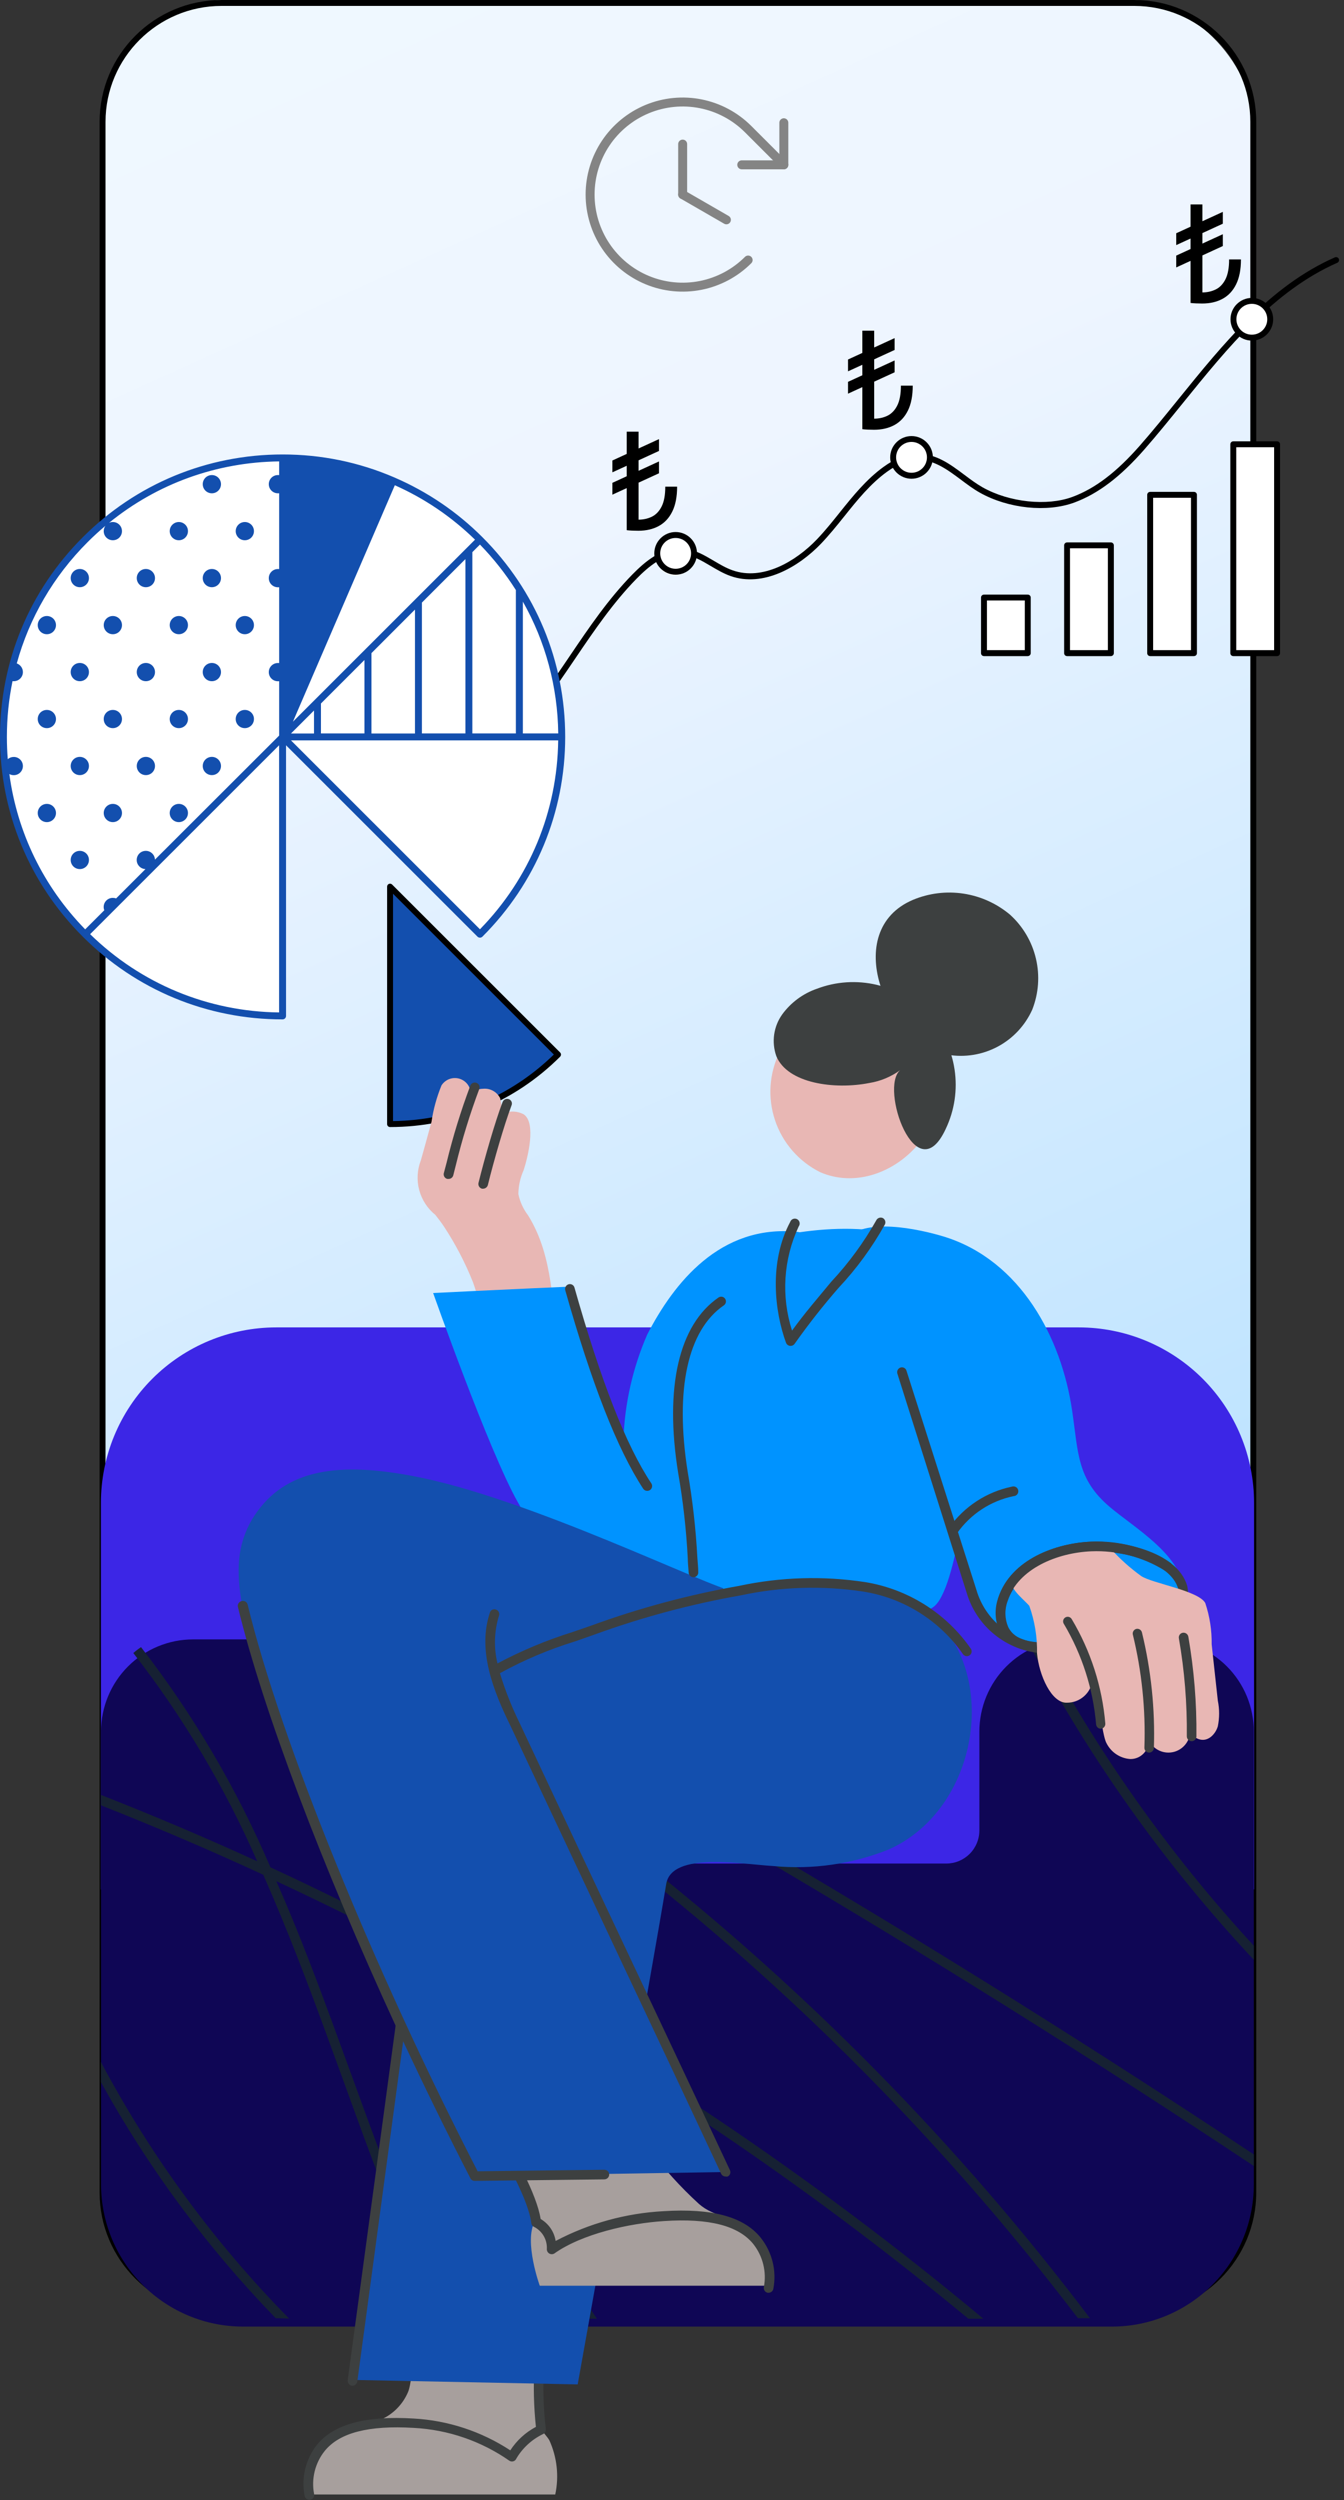 <svg width="150" height="279" viewBox="0 0 150 279" fill="none" xmlns="http://www.w3.org/2000/svg">
<rect x="0" y="0" width="150" height="279" fill="#333333" stroke="none"/>
<rect x="11.271" width="128.672" height="258.284" rx="14" fill="url(#paint0_linear_2108_6538)"/>
<path d="M76.19 16.081V21.716" stroke="#848484" stroke-linecap="round" stroke-linejoin="round"/>
<path d="M81.071 24.534L76.19 21.716" stroke="#848484" stroke-linecap="round" stroke-linejoin="round"/>
<path d="M82.785 18.395H87.481V13.699" stroke="#848484" stroke-linecap="round" stroke-linejoin="round"/>
<path d="M83.496 29.021C82.051 30.466 80.21 31.45 78.206 31.849C76.202 32.248 74.125 32.043 72.237 31.261C70.349 30.479 68.736 29.155 67.6 27.456C66.465 25.757 65.859 23.759 65.859 21.716C65.859 19.673 66.465 17.675 67.6 15.976C68.736 14.277 70.349 12.953 72.237 12.171C74.125 11.389 76.202 11.185 78.206 11.583C80.21 11.982 82.051 12.966 83.496 14.411L87.481 18.395" stroke="#848484" stroke-linecap="round" stroke-linejoin="round"/>
<path d="M71.267 48.173V59.083L69.946 59.168V48.173H71.267ZM74.25 54.31H75.571C75.571 55.432 75.392 56.357 75.033 57.085C74.678 57.809 74.175 58.349 73.525 58.704C72.879 59.056 72.119 59.232 71.246 59.232C71.022 59.232 70.786 59.226 70.537 59.216C70.292 59.205 70.095 59.189 69.946 59.168L71.246 57.996C71.8 57.996 72.304 57.884 72.758 57.66C73.213 57.437 73.575 57.057 73.845 56.52C74.115 55.984 74.25 55.247 74.25 54.31ZM73.547 49.004V50.325L68.348 52.712V51.391L73.547 49.004ZM73.547 51.497V52.818L68.348 55.205V53.884L73.547 51.497Z" fill="black"/>
<path d="M97.565 36.903V47.812L96.244 47.897V36.903H97.565ZM100.548 43.039H101.869C101.869 44.161 101.689 45.087 101.331 45.815C100.976 46.539 100.473 47.079 99.823 47.434C99.177 47.785 98.417 47.961 97.543 47.961C97.32 47.961 97.084 47.956 96.835 47.945C96.59 47.934 96.393 47.919 96.244 47.897L97.543 46.725C98.097 46.725 98.602 46.614 99.056 46.39C99.511 46.166 99.873 45.786 100.143 45.25C100.413 44.714 100.548 43.977 100.548 43.039ZM99.845 37.734V39.055L94.646 41.441V40.12L99.845 37.734ZM99.845 40.227V41.548L94.646 43.934V42.613L99.845 40.227Z" fill="black"/>
<path d="M134.195 22.814V33.724L132.874 33.809V22.814H134.195ZM137.178 28.951H138.499C138.499 30.073 138.319 30.998 137.961 31.726C137.606 32.451 137.103 32.99 136.453 33.345C135.807 33.697 135.047 33.873 134.173 33.873C133.95 33.873 133.714 33.867 133.465 33.857C133.22 33.846 133.023 33.83 132.874 33.809L134.173 32.637C134.727 32.637 135.232 32.525 135.686 32.301C136.141 32.078 136.503 31.698 136.773 31.162C137.043 30.625 137.178 29.888 137.178 28.951ZM136.475 23.645V24.966L131.276 27.353V26.032L136.475 23.645ZM136.475 26.138V27.459L131.276 29.846V28.525L136.475 26.138Z" fill="black"/>
<path d="M43.533 125.45C50.853 125.45 57.485 122.482 62.283 117.686L43.533 98.944V125.45Z" fill="#134FAE"/>
<path d="M43.533 125.779C43.349 125.779 43.204 125.634 43.204 125.449V98.95C43.204 98.816 43.282 98.698 43.405 98.642C43.528 98.592 43.668 98.62 43.763 98.715L62.512 117.456C62.641 117.585 62.641 117.792 62.512 117.926C57.446 122.99 50.702 125.779 43.533 125.779ZM43.864 99.743V125.114C50.624 125.03 56.976 122.403 61.813 117.686L43.864 99.743Z" fill="black"/>
<path d="M126.6 258.284H24.722C17.224 258.284 11.117 252.186 11.117 244.685V13.599C11.117 6.098 17.218 0 24.722 0H126.6C134.099 0 140.205 6.098 140.205 13.599V244.685C140.205 252.18 134.099 258.284 126.6 258.284ZM24.722 0.66C17.587 0.66 11.777 6.461 11.777 13.599V244.685C11.777 251.817 17.581 257.624 24.722 257.624H126.6C133.736 257.624 139.546 251.823 139.546 244.685V13.599C139.546 6.467 133.741 0.66 126.6 0.66H24.722Z" fill="black"/>
<path d="M60.554 78.445C60.487 78.445 60.415 78.423 60.359 78.378C60.213 78.266 60.185 78.06 60.292 77.914C61.466 76.349 62.584 74.7 63.664 73.102C65.744 70.028 67.897 66.853 70.564 64.125C71.984 62.678 73.897 61.029 76.201 61.202C77.487 61.297 78.594 61.951 79.662 62.583C80.333 62.979 81.032 63.393 81.753 63.645C85.12 64.841 88.816 62.65 91.159 60.207C92.07 59.257 92.92 58.195 93.737 57.172C95.185 55.367 96.689 53.494 98.607 52.108C99.871 51.191 101.045 50.716 102.186 50.654C104.372 50.537 106.033 51.795 107.655 53.008C108.337 53.522 108.986 54.003 109.668 54.388C112.637 56.065 116.859 56.512 119.705 55.45C122.238 54.506 124.62 52.689 127.204 49.743C128.647 48.1 130.033 46.384 131.504 44.568C136.537 38.346 141.737 31.913 148.984 28.721C149.146 28.649 149.348 28.721 149.42 28.889C149.493 29.057 149.42 29.252 149.253 29.325C142.151 32.455 137.001 38.822 132.019 44.981C130.542 46.803 129.15 48.525 127.702 50.179C125.04 53.215 122.574 55.087 119.935 56.071C116.87 57.217 112.514 56.764 109.338 54.97C108.622 54.567 107.929 54.047 107.258 53.544C105.731 52.404 104.137 51.214 102.219 51.325C101.207 51.381 100.151 51.817 98.987 52.656C97.142 53.991 95.666 55.825 94.246 57.602C93.418 58.636 92.557 59.704 91.629 60.676C89.146 63.27 85.187 65.578 81.524 64.282C80.741 64.002 80.02 63.577 79.321 63.164C78.269 62.543 77.274 61.956 76.145 61.873C74.12 61.722 72.348 63.253 71.028 64.6C68.406 67.283 66.269 70.436 64.206 73.482C63.121 75.086 61.997 76.741 60.812 78.317C60.75 78.401 60.65 78.445 60.554 78.445Z" fill="black"/>
<path d="M103.662 50.891C103.662 52.025 102.744 52.942 101.609 52.942C100.474 52.942 99.557 52.025 99.557 50.891C99.557 49.756 100.474 48.839 101.609 48.839C102.744 48.839 103.662 49.756 103.662 50.891Z" fill="white"/>
<path d="M77.363 62.161C77.363 63.296 76.446 64.213 75.311 64.213C74.175 64.213 73.258 63.296 73.258 62.161C73.258 61.026 74.175 60.11 75.311 60.11C76.446 60.11 77.363 61.026 77.363 62.161Z" fill="white"/>
<path d="M75.406 64.137C74.093 64.137 73.024 63.069 73.024 61.756C73.024 60.442 74.093 59.374 75.406 59.374C76.721 59.374 77.789 60.442 77.789 61.756C77.789 63.069 76.721 64.137 75.406 64.137ZM75.406 60.034C74.456 60.034 73.684 60.805 73.684 61.756C73.684 62.706 74.456 63.477 75.406 63.477C76.357 63.477 77.129 62.706 77.129 61.756C77.129 60.805 76.357 60.034 75.406 60.034Z" fill="black"/>
<path d="M101.733 53.427C100.419 53.427 99.351 52.359 99.351 51.046C99.351 49.732 100.419 48.665 101.733 48.665C103.047 48.665 104.115 49.732 104.115 51.046C104.115 52.359 103.047 53.427 101.733 53.427ZM101.733 49.319C100.783 49.319 100.011 50.09 100.011 51.04C100.011 51.99 100.783 52.762 101.733 52.762C102.684 52.762 103.455 51.99 103.455 51.04C103.455 50.096 102.684 49.319 101.733 49.319Z" fill="black"/>
<path d="M141.765 35.63C141.765 36.765 140.848 37.681 139.713 37.681C138.578 37.681 137.661 36.765 137.661 35.63C137.661 34.495 138.578 33.579 139.713 33.579C140.848 33.579 141.765 34.495 141.765 35.63Z" fill="white"/>
<path d="M139.714 38.011C138.4 38.011 137.332 36.944 137.332 35.63C137.332 34.317 138.4 33.249 139.714 33.249C141.028 33.249 142.096 34.317 142.096 35.63C142.096 36.944 141.028 38.011 139.714 38.011ZM139.714 33.909C138.763 33.909 137.991 34.68 137.991 35.63C137.991 36.58 138.763 37.352 139.714 37.352C140.664 37.352 141.436 36.58 141.436 35.63C141.436 34.68 140.664 33.909 139.714 33.909Z" fill="black"/>
<path d="M114.701 66.688H109.814V72.892H114.701V66.688Z" fill="white"/>
<path d="M114.706 73.222H109.819C109.634 73.222 109.489 73.077 109.489 72.892V66.688C109.489 66.504 109.634 66.358 109.819 66.358H114.706C114.891 66.358 115.036 66.504 115.036 66.688V72.892C115.036 73.071 114.885 73.222 114.706 73.222ZM110.149 72.557H114.376V67.012H110.149V72.557Z" fill="black"/>
<path d="M123.978 60.858H119.09V72.887H123.978V60.858Z" fill="white"/>
<path d="M123.983 73.222H119.096C118.911 73.222 118.766 73.077 118.766 72.892V60.864C118.766 60.679 118.911 60.534 119.096 60.534H123.983C124.167 60.534 124.313 60.679 124.313 60.864V72.892C124.313 73.071 124.162 73.222 123.983 73.222ZM119.42 72.557H123.647V61.188H119.42V72.557Z" fill="black"/>
<path d="M133.255 55.224H128.368V72.892H133.255V55.224Z" fill="white"/>
<path d="M133.254 73.222H128.367C128.183 73.222 128.037 73.077 128.037 72.892V55.224C128.037 55.039 128.183 54.894 128.367 54.894H133.254C133.439 54.894 133.584 55.039 133.584 55.224V72.892C133.59 73.071 133.439 73.222 133.254 73.222ZM128.697 72.557H132.924V55.554H128.697V72.557Z" fill="black"/>
<path d="M142.531 49.584H137.644V72.892H142.531V49.584Z" fill="white"/>
<path d="M142.531 73.222H137.644C137.459 73.222 137.314 73.077 137.314 72.892V49.584C137.314 49.4 137.459 49.254 137.644 49.254H142.531C142.716 49.254 142.861 49.4 142.861 49.584V72.892C142.861 73.071 142.716 73.222 142.531 73.222ZM137.974 72.557H142.201V49.914H137.974V72.557Z" fill="black"/>
<path d="M53.567 60.227C50.801 57.463 47.509 55.217 43.863 53.647L31.537 82.241L53.567 104.261C59.204 98.626 62.693 90.844 62.693 82.241C62.693 73.644 59.204 65.862 53.567 60.227Z" fill="white"/>
<path d="M9.514 60.227C3.876 65.862 0.388 73.644 0.388 82.248C0.388 90.844 3.876 98.633 9.514 104.268C15.151 109.903 22.936 113.39 31.543 113.39V82.254V51.105C22.936 51.105 15.151 54.593 9.514 60.227Z" fill="white"/>
<path d="M8.909 73.986C8.343 73.986 7.89 74.439 7.89 75.004C7.89 75.569 8.343 76.022 8.909 76.022C9.474 76.022 9.927 75.569 9.927 75.004C9.927 74.439 9.474 73.986 8.909 73.986Z" fill="#134FAE"/>
<path d="M16.281 73.986C15.716 73.986 15.263 74.439 15.263 75.004C15.263 75.569 15.716 76.022 16.281 76.022C16.846 76.022 17.299 75.569 17.299 75.004C17.299 74.439 16.84 73.986 16.281 73.986Z" fill="#134FAE"/>
<path d="M23.646 73.986C23.081 73.986 22.627 74.439 22.627 75.004C22.627 75.569 23.081 76.022 23.646 76.022C24.211 76.022 24.664 75.569 24.664 75.004C24.664 74.439 24.204 73.986 23.646 73.986Z" fill="#134FAE"/>
<path d="M5.23 79.227C4.665 79.227 4.211 79.68 4.211 80.245C4.211 80.809 4.665 81.262 5.23 81.262C5.795 81.262 6.248 80.809 6.248 80.245C6.248 79.686 5.788 79.227 5.23 79.227Z" fill="#134FAE"/>
<path d="M12.595 79.227C12.03 79.227 11.577 79.68 11.577 80.245C11.577 80.809 12.03 81.262 12.595 81.262C13.161 81.262 13.614 80.809 13.614 80.245C13.614 79.686 13.161 79.227 12.595 79.227Z" fill="#134FAE"/>
<path d="M19.96 79.227C19.395 79.227 18.941 79.68 18.941 80.245C18.941 80.809 19.395 81.262 19.96 81.262C20.525 81.262 20.978 80.809 20.978 80.245C20.978 79.686 20.525 79.227 19.96 79.227Z" fill="#134FAE"/>
<path d="M27.325 79.227C26.759 79.227 26.306 79.68 26.306 80.245C26.306 80.809 26.759 81.262 27.325 81.262C27.89 81.262 28.343 80.809 28.343 80.245C28.349 79.686 27.89 79.227 27.325 79.227Z" fill="#134FAE"/>
<path d="M8.909 84.467C8.343 84.467 7.89 84.92 7.89 85.485C7.89 86.05 8.343 86.503 8.909 86.503C9.474 86.503 9.927 86.05 9.927 85.485C9.927 84.92 9.474 84.467 8.909 84.467Z" fill="#134FAE"/>
<path d="M16.281 84.467C15.716 84.467 15.263 84.92 15.263 85.485C15.263 86.05 15.716 86.503 16.281 86.503C16.846 86.503 17.299 86.05 17.299 85.485C17.299 84.92 16.84 84.467 16.281 84.467Z" fill="#134FAE"/>
<path d="M23.646 84.467C23.081 84.467 22.627 84.92 22.627 85.485C22.627 86.05 23.081 86.503 23.646 86.503C24.211 86.503 24.664 86.05 24.664 85.485C24.664 84.92 24.204 84.467 23.646 84.467Z" fill="#134FAE"/>
<path d="M5.23 91.75C5.792 91.75 6.248 91.294 6.248 90.732C6.248 90.17 5.792 89.714 5.23 89.714C4.667 89.714 4.211 90.17 4.211 90.732C4.211 91.294 4.667 91.75 5.23 91.75Z" fill="#134FAE"/>
<path d="M12.595 91.75C13.158 91.75 13.614 91.294 13.614 90.732C13.614 90.17 13.158 89.714 12.595 89.714C12.033 89.714 11.577 90.17 11.577 90.732C11.577 91.294 12.033 91.75 12.595 91.75Z" fill="#134FAE"/>
<path d="M19.96 91.75C20.522 91.75 20.978 91.294 20.978 90.732C20.978 90.17 20.522 89.714 19.96 89.714C19.397 89.714 18.941 90.17 18.941 90.732C18.941 91.294 19.397 91.75 19.96 91.75Z" fill="#134FAE"/>
<path d="M8.909 94.955C8.343 94.955 7.89 95.408 7.89 95.973C7.89 96.538 8.343 96.991 8.909 96.991C9.474 96.991 9.927 96.538 9.927 95.973C9.927 95.408 9.474 94.955 8.909 94.955Z" fill="#134FAE"/>
<path d="M23.646 55.053C24.208 55.053 24.664 54.597 24.664 54.035C24.664 53.472 24.208 53.017 23.646 53.017C23.083 53.017 22.627 53.472 22.627 54.035C22.627 54.597 23.083 55.053 23.646 55.053Z" fill="#134FAE"/>
<path d="M19.96 60.293C20.522 60.293 20.978 59.837 20.978 59.275C20.978 58.713 20.522 58.257 19.96 58.257C19.397 58.257 18.941 58.713 18.941 59.275C18.941 59.837 19.397 60.293 19.96 60.293Z" fill="#134FAE"/>
<path d="M27.325 60.293C27.887 60.293 28.343 59.837 28.343 59.275C28.343 58.713 27.887 58.257 27.325 58.257C26.762 58.257 26.306 58.713 26.306 59.275C26.306 59.837 26.762 60.293 27.325 60.293Z" fill="#134FAE"/>
<path d="M8.909 65.533C9.471 65.533 9.927 65.078 9.927 64.516C9.927 63.953 9.471 63.498 8.909 63.498C8.346 63.498 7.89 63.953 7.89 64.516C7.89 65.078 8.346 65.533 8.909 65.533Z" fill="#134FAE"/>
<path d="M16.281 63.498C15.716 63.498 15.263 63.951 15.263 64.516C15.263 65.08 15.716 65.533 16.281 65.533C16.846 65.533 17.299 65.08 17.299 64.516C17.299 63.957 16.84 63.498 16.281 63.498Z" fill="#134FAE"/>
<path d="M23.646 65.533C24.208 65.533 24.664 65.078 24.664 64.516C24.664 63.953 24.208 63.498 23.646 63.498C23.083 63.498 22.627 63.953 22.627 64.516C22.627 65.078 23.083 65.533 23.646 65.533Z" fill="#134FAE"/>
<path d="M5.23 70.781C5.792 70.781 6.248 70.325 6.248 69.763C6.248 69.201 5.792 68.745 5.23 68.745C4.667 68.745 4.211 69.201 4.211 69.763C4.211 70.325 4.667 70.781 5.23 70.781Z" fill="#134FAE"/>
<path d="M12.595 70.781C13.158 70.781 13.614 70.325 13.614 69.763C13.614 69.201 13.158 68.745 12.595 68.745C12.033 68.745 11.577 69.201 11.577 69.763C11.577 70.325 12.033 70.781 12.595 70.781Z" fill="#134FAE"/>
<path d="M19.96 70.781C20.522 70.781 20.978 70.325 20.978 69.763C20.978 69.201 20.522 68.745 19.96 68.745C19.397 68.745 18.941 69.201 18.941 69.763C18.941 70.325 19.397 70.781 19.96 70.781Z" fill="#134FAE"/>
<path d="M27.325 70.781C27.887 70.781 28.343 70.325 28.343 69.763C28.343 69.201 27.887 68.745 27.325 68.745C26.762 68.745 26.306 69.201 26.306 69.763C26.306 70.325 26.762 70.781 27.325 70.781Z" fill="#134FAE"/>
<path d="M53.842 59.951C51.004 57.114 47.699 54.875 44.02 53.286C40.065 51.578 35.866 50.718 31.543 50.718C23.12 50.718 15.197 53.995 9.244 59.951C3.278 65.908 0 73.822 0 82.241C0 90.66 3.278 98.574 9.238 104.53C15.197 110.487 23.114 113.764 31.537 113.764C31.753 113.764 31.924 113.593 31.924 113.376V83.173L53.29 104.53C53.362 104.602 53.461 104.642 53.566 104.642C53.671 104.642 53.77 104.602 53.842 104.53C59.801 98.574 63.08 90.66 63.08 82.241C63.08 73.822 59.794 65.901 53.842 59.951ZM31.149 112.989C23.206 112.89 15.748 109.804 10.059 104.254L31.149 83.173V112.989ZM17.293 95.934C17.273 95.388 16.826 94.955 16.274 94.955C15.709 94.955 15.256 95.408 15.256 95.973C15.256 96.525 15.689 96.971 16.235 96.991L12.956 100.268C12.845 100.222 12.72 100.202 12.588 100.202C12.023 100.202 11.57 100.656 11.57 101.22C11.57 101.352 11.596 101.47 11.636 101.588L9.507 103.716C4.842 98.935 1.918 92.906 1.045 86.385C1.189 86.464 1.36 86.51 1.537 86.51C2.102 86.51 2.556 86.056 2.556 85.492C2.556 84.927 2.102 84.474 1.537 84.474C1.281 84.474 1.045 84.566 0.867 84.723C0.802 83.902 0.769 83.075 0.769 82.247C0.769 80.133 0.979 78.044 1.399 76.015C1.445 76.022 1.491 76.022 1.537 76.022C2.102 76.022 2.556 75.568 2.556 75.004C2.556 74.557 2.267 74.176 1.872 74.038C3.265 68.968 5.959 64.319 9.783 60.496C10.42 59.859 11.084 59.255 11.767 58.677C11.649 58.848 11.576 59.052 11.576 59.275C11.576 59.84 12.03 60.293 12.595 60.293C13.16 60.293 13.613 59.84 13.613 59.275C13.613 58.71 13.16 58.257 12.595 58.257C12.444 58.257 12.299 58.29 12.168 58.349C17.536 53.982 24.158 51.578 31.155 51.493V53.023C31.11 53.016 31.064 53.016 31.017 53.016C30.452 53.016 29.999 53.469 29.999 54.034C29.999 54.599 30.452 55.052 31.017 55.052C31.064 55.052 31.11 55.046 31.155 55.046V63.511C31.11 63.504 31.064 63.504 31.017 63.504C30.452 63.504 29.999 63.957 29.999 64.522C29.999 65.087 30.452 65.54 31.017 65.54C31.064 65.54 31.11 65.534 31.155 65.534V73.999C31.11 73.992 31.064 73.992 31.017 73.992C30.452 73.992 29.999 74.445 29.999 75.01C29.999 75.575 30.452 76.028 31.017 76.028C31.064 76.028 31.11 76.028 31.155 76.022V82.09L17.293 95.934ZM58.356 67.143C60.872 71.589 62.239 76.619 62.304 81.853H58.356V67.143ZM57.574 65.849V81.853H52.718V61.62L53.566 60.772C55.09 62.342 56.431 64.043 57.574 65.849ZM44.066 54.153C47.397 55.637 50.406 57.679 53.014 60.227L49.729 63.511L32.693 80.54L44.066 54.153ZM51.943 62.394V81.853H47.088V67.248L51.943 62.394ZM46.313 68.029V81.86H41.457V72.889L46.313 68.029ZM40.675 73.657V81.853H35.82V78.511L40.675 73.657ZM35.045 79.292V81.86H32.476L35.045 79.292ZM53.566 103.709L32.476 82.628H62.298C62.199 90.568 59.111 98.029 53.566 103.709Z" fill="#134FAE"/>
<g clip-path="url(#clip0_2108_6538)">
<path d="M11.263 210.855L139.964 210.855V167.726C139.964 162.531 137.903 157.549 134.234 153.875C130.566 150.202 125.59 148.138 120.402 148.138H30.826C25.637 148.138 20.662 150.202 16.993 153.875C13.324 157.549 11.263 162.531 11.263 167.726L11.263 210.855Z" fill="#3C26E6"/>
<path d="M129.668 182.956H119.587C116.86 182.956 114.244 184.041 112.316 185.972C110.388 187.902 109.305 190.521 109.305 193.252V204.263C109.307 204.749 109.213 205.231 109.028 205.681C108.843 206.131 108.572 206.54 108.229 206.884C107.886 207.229 107.479 207.502 107.031 207.689C106.582 207.876 106.101 207.972 105.615 207.972H45.555C44.573 207.972 43.63 207.581 42.936 206.885C42.241 206.19 41.851 205.247 41.851 204.263V193.252C41.851 190.521 40.768 187.902 38.84 185.972C36.911 184.041 34.296 182.956 31.569 182.956H21.559C18.832 182.956 16.217 184.041 14.289 185.972C12.361 187.902 11.277 190.521 11.277 193.252V243.784C11.281 247.99 12.952 252.024 15.922 254.998C18.893 257.973 22.921 259.645 27.122 259.649H124.105C128.305 259.645 132.332 257.972 135.3 254.997C138.268 252.022 139.936 247.989 139.936 243.784V193.252C139.937 191.9 139.673 190.562 139.158 189.313C138.643 188.064 137.887 186.929 136.933 185.972C135.98 185.016 134.847 184.258 133.601 183.74C132.354 183.222 131.018 182.956 129.668 182.956Z" fill="#0F0655"/>
<path d="M30.768 258.71C23.128 250.833 16.569 241.973 11.263 232.363V230.115C16.84 240.631 23.917 250.278 32.27 258.753L30.768 258.71Z" fill="#162133"/>
<path d="M69.078 207.032H70.823C89.922 221.987 107.005 239.358 121.646 258.71H120.301C105.546 239.325 88.326 221.952 69.078 207.032Z" fill="#162133"/>
<path d="M115.711 182.776C122.251 195.242 130.396 206.796 139.936 217.142V218.717C129.991 208.086 121.516 196.166 114.739 183.277C115.053 183.062 115.382 182.919 115.711 182.776Z" fill="#162133"/>
<path d="M86.61 207.032C104.671 217.686 122.504 228.869 139.936 240.439V241.727C121.832 229.685 103.27 218.072 84.494 207.032H86.61Z" fill="#162133"/>
<path d="M28.709 207.72C25.081 199.428 20.436 191.622 14.881 184.48C15.151 184.24 15.438 184.02 15.739 183.821C21.582 191.36 26.436 199.618 30.182 208.393C36.017 211.085 41.765 213.949 47.428 216.984C46.704 213.701 46.108 210.402 45.641 207.09H46.727C47.214 210.641 47.867 214.159 48.687 217.643C70.391 229.224 90.852 243.005 109.748 258.768H108.075C89.754 243.597 69.97 230.291 49.016 219.046C52.469 233.233 58.431 246.685 66.619 258.768H65.332C57.097 246.463 51.139 232.776 47.743 218.359C42.194 215.409 36.56 212.603 30.84 209.939C33.371 215.667 35.602 221.638 37.733 227.48L39.163 231.389C42.495 240.568 45.884 249.904 50.088 258.768H48.901C44.768 250.004 41.437 240.797 38.162 231.762L36.732 227.838C34.472 221.652 32.099 215.366 29.381 209.223C23.433 206.474 17.398 203.892 11.277 201.477V200.317C17.16 202.627 22.97 205.095 28.709 207.72Z" fill="#162133"/>
<path d="M62.587 151.016C61.471 145.747 61.886 140.391 58.94 135.637C58.404 134.937 58.033 134.124 57.853 133.26C57.865 132.342 58.064 131.435 58.44 130.597C58.911 129.165 59.87 125.285 58.44 124.354C58.058 124.154 57.633 124.05 57.203 124.05C56.772 124.05 56.347 124.154 55.966 124.354C56.015 123.753 55.966 123.149 55.823 122.564C55.651 122.218 55.379 121.931 55.042 121.742C54.706 121.553 54.32 121.47 53.935 121.504C53.306 121.504 52.591 121.819 52.505 122.449C52.59 122.042 52.53 121.618 52.335 121.251C52.14 120.884 51.823 120.597 51.438 120.44C51.053 120.283 50.626 120.267 50.23 120.393C49.835 120.52 49.496 120.781 49.273 121.132C48.738 122.437 48.364 123.803 48.158 125.199C47.772 126.631 47.371 128.063 46.971 129.494C46.559 130.549 46.494 131.708 46.785 132.802C47.075 133.896 47.706 134.869 48.587 135.58C48.93 136.024 49.273 136.454 49.559 136.897C50.836 138.841 51.914 140.909 52.777 143.069C54.049 146.506 54.135 150.501 54.45 154.109C55.624 153.852 56.813 153.671 58.011 153.565C59.112 153.422 62.3 153.651 62.644 152.448C62.728 151.972 62.708 151.484 62.587 151.016Z" fill="#E8B7B4"/>
<path d="M49.544 130.883L49.844 129.752C50.551 126.837 51.435 123.968 52.49 121.16C52.514 121.094 52.551 121.033 52.598 120.982C52.646 120.93 52.703 120.888 52.767 120.859C52.831 120.829 52.9 120.813 52.971 120.811C53.041 120.809 53.111 120.82 53.176 120.845C53.243 120.869 53.303 120.906 53.355 120.954C53.407 121.002 53.449 121.059 53.478 121.123C53.507 121.187 53.523 121.256 53.526 121.327C53.528 121.397 53.516 121.467 53.491 121.533C52.449 124.313 51.575 127.153 50.874 130.038L50.588 131.17C50.557 131.283 50.49 131.384 50.398 131.456C50.305 131.528 50.191 131.568 50.073 131.57H49.93C49.858 131.554 49.789 131.523 49.73 131.479C49.67 131.434 49.621 131.378 49.584 131.313C49.548 131.248 49.525 131.176 49.519 131.102C49.512 131.028 49.52 130.954 49.544 130.883Z" fill="#3D4040"/>
<path d="M56.094 122.979C56.146 122.848 56.246 122.742 56.374 122.683C56.502 122.624 56.648 122.617 56.781 122.664C56.848 122.686 56.91 122.722 56.963 122.77C57.016 122.817 57.058 122.875 57.088 122.939C57.117 123.004 57.133 123.074 57.135 123.144C57.136 123.215 57.123 123.286 57.095 123.351C56.266 125.542 55.108 129.566 54.45 132.244C54.419 132.361 54.35 132.465 54.255 132.54C54.159 132.615 54.042 132.657 53.921 132.659H53.792C53.654 132.622 53.536 132.532 53.464 132.409C53.392 132.286 53.371 132.139 53.406 132C54.078 129.28 55.251 125.199 56.094 122.979Z" fill="#3D4040"/>
<path d="M48.343 144.3C48.343 144.3 59.783 143.742 63.687 143.585C65.117 148.224 67.191 156.472 69.579 160.653C69.722 156.611 70.625 152.633 72.239 148.926C75.199 143.198 80.361 136.625 88.956 137.47C97.436 138.573 83.951 173.626 83.35 177.149C80.09 177.893 76.2 179.082 73.125 179.525C70.34 179.859 67.528 179.178 65.203 177.607C61.957 175.244 59.74 171.063 57.796 167.655C54.55 161.899 48.343 144.3 48.343 144.3Z" fill="#0093FF"/>
<path d="M72.239 166.38C72.345 166.379 72.448 166.349 72.539 166.294C72.657 166.215 72.74 166.093 72.769 165.954C72.799 165.815 72.773 165.67 72.697 165.55C69.837 161.254 67.062 154.094 64.116 143.699C64.098 143.631 64.067 143.567 64.024 143.511C63.981 143.455 63.927 143.409 63.866 143.374C63.804 143.34 63.737 143.317 63.667 143.309C63.597 143.301 63.526 143.307 63.459 143.326C63.32 143.366 63.203 143.46 63.134 143.586C63.064 143.712 63.047 143.861 63.087 143.999C66.047 154.452 68.878 161.698 71.781 166.137C71.83 166.213 71.898 166.276 71.978 166.318C72.058 166.361 72.148 166.382 72.239 166.38Z" fill="#3D4040"/>
<path d="M45.526 266.986C44.974 268.265 43.986 269.306 42.738 269.922C40.65 270.982 38.519 270.452 36.331 272.657C34.972 274.245 34.271 276.295 34.372 278.384H61.971C62.404 276.352 62.173 274.234 61.314 272.342C61.099 271.955 60.756 271.655 60.541 271.282C59.869 270.079 60.141 255.646 60.198 252.238L46.184 252.624C46.413 252.667 46.413 265.096 45.526 266.986Z" fill="#A79F9D"/>
<path d="M35.359 272.858C37.246 270.538 40.778 269.578 46.17 269.908C50.013 270.122 53.732 271.347 56.952 273.459C57.667 272.356 58.651 271.454 59.812 270.839C59.334 266.312 59.589 261.737 60.57 257.293C60.581 257.223 60.608 257.156 60.646 257.097C60.685 257.038 60.735 256.987 60.794 256.948C60.853 256.909 60.92 256.883 60.989 256.87C61.059 256.858 61.13 256.861 61.199 256.877C61.269 256.891 61.336 256.919 61.395 256.959C61.455 256.999 61.505 257.05 61.544 257.111C61.583 257.171 61.609 257.238 61.621 257.309C61.633 257.38 61.63 257.452 61.614 257.522C60.631 261.972 60.394 266.554 60.913 271.082C60.928 271.195 60.906 271.309 60.852 271.41C60.799 271.51 60.715 271.59 60.613 271.64C59.323 272.257 58.254 273.257 57.553 274.504C57.471 274.607 57.354 274.675 57.224 274.697C57.095 274.718 56.962 274.69 56.852 274.619C53.707 272.424 50.012 271.154 46.184 270.953C41.15 270.652 37.918 271.483 36.26 273.502C35.719 274.172 35.331 274.952 35.123 275.788C34.916 276.625 34.894 277.496 35.058 278.342C35.084 278.482 35.053 278.627 34.973 278.745C34.892 278.862 34.769 278.944 34.629 278.972H34.529C34.405 278.974 34.283 278.932 34.187 278.854C34.09 278.775 34.024 278.665 34 278.542C33.805 277.553 33.826 276.533 34.06 275.551C34.295 274.57 34.737 273.652 35.359 272.858Z" fill="#3D4040"/>
<path d="M47.142 209.939C47.647 205.198 48.392 200.486 49.373 195.821C49.88 193.499 50.898 191.32 52.353 189.443C53.808 187.565 55.662 186.036 57.782 184.967C61.6 182.862 67.091 181.473 71.252 180.227C79.904 177.65 90.114 175.144 98.994 177.635C112.236 181.344 110.921 201.19 99.18 206.402C95.099 208.037 90.686 208.671 86.31 208.25C82.935 208.063 74.956 206.589 74.355 210.254C72.668 220.478 64.474 266.099 64.474 266.099L39.32 265.598C39.32 265.598 45.912 221.595 47.142 209.939Z" fill="#134FAE"/>
<path d="M26.693 174.013C26.078 180.156 30.297 190.007 32.084 195.076C37.804 211.543 44.225 224.602 52.533 242.114C61.867 242.485 71.215 242.337 80.533 241.67C80.533 241.67 65.575 209.767 57.796 193.215C64.946 191.783 91.859 194.475 91.787 192.312C91.63 187.888 86.281 178.237 81.906 177.592C79.217 177.206 58.882 167.082 45.969 164.705C36.889 162.987 31.34 164.333 28.151 169.531C27.336 170.896 26.837 172.428 26.693 174.013Z" fill="#134FAE"/>
<path d="M91.558 130.826C99.109 134.062 108.146 124.826 103.384 117.667C99.609 111.939 90.6 110.908 87.04 117.352C86.449 118.533 86.097 119.819 86.005 121.137C85.913 122.455 86.081 123.777 86.501 125.03C86.921 126.282 87.584 127.439 88.452 128.433C89.32 129.428 90.376 130.241 91.558 130.826Z" fill="#E8B7B4"/>
<path d="M97.035 120.86C98.276 120.658 99.451 120.168 100.467 119.428C98.136 121.389 102.255 133.088 105.544 126C106.531 123.935 106.877 121.621 106.537 119.358C106.198 117.094 105.19 114.983 103.641 113.299C102.093 111.615 100.076 110.434 97.851 109.908C95.626 109.382 93.295 109.536 91.158 110.349C89.61 110.888 88.263 111.887 87.297 113.213C86.824 113.877 86.517 114.645 86.402 115.453C86.288 116.26 86.369 117.083 86.639 117.853C87.883 120.917 93.146 121.633 97.035 120.86Z" fill="#3D4040"/>
<path d="M101.883 100.427C103.67 99.678 105.628 99.437 107.543 99.73C109.457 100.023 111.255 100.839 112.737 102.088C114.173 103.392 115.178 105.102 115.62 106.993C116.062 108.883 115.919 110.863 115.21 112.669C114.417 114.438 113.06 115.893 111.352 116.805C109.643 117.717 107.681 118.035 105.772 117.71C98.837 116.249 93.817 103.863 101.883 100.427Z" fill="#3D4040"/>
<path d="M119.658 157.431C120.359 162.171 120.187 165.049 123.834 168.156C126.565 170.476 131.756 173.44 132.114 177.42C132.314 179.754 129.597 183.449 127.509 184.494C125.421 185.539 114.639 185.239 111.307 182.117C109.315 179.842 107.933 177.097 107.289 174.141C105.458 165.965 93.26 139.976 94.418 138.344C96.32 135.838 102.469 137.112 105.472 138.043C113.895 140.706 118.471 149.269 119.658 157.431Z" fill="#0093FF"/>
<path d="M80.004 142.081C76.486 147.164 78.145 173.067 80.919 177.678C86.024 176.862 92.574 176.06 97.522 177.306C99.256 177.768 100.92 178.462 102.469 179.368C103.385 179.926 104.185 179.597 104.815 178.623C106.245 176.347 106.817 171.865 107.675 169.216C108.933 165.536 111.035 146.477 107.746 142.339C103.027 136.396 93.546 136.468 86.41 138.043C86.181 138.157 81.463 139.962 80.004 142.081Z" fill="#0093FF"/>
<path d="M77.43 176.017C77.501 176.014 77.57 175.996 77.634 175.965C77.698 175.934 77.754 175.89 77.801 175.837C77.848 175.784 77.883 175.721 77.906 175.654C77.928 175.586 77.936 175.515 77.93 175.444C77.93 174.872 77.859 174.342 77.83 173.826C77.658 170.6 77.295 167.387 76.743 164.204C75.313 155.054 76.743 148.453 80.79 145.675C80.848 145.636 80.897 145.585 80.934 145.527C80.972 145.468 80.998 145.403 81.011 145.334C81.023 145.266 81.022 145.196 81.008 145.128C80.993 145.059 80.966 144.995 80.926 144.938C80.887 144.88 80.836 144.831 80.778 144.793C80.72 144.755 80.654 144.729 80.586 144.717C80.518 144.704 80.448 144.705 80.379 144.72C80.311 144.734 80.247 144.762 80.19 144.802C75.757 147.851 74.155 154.825 75.685 164.361C76.234 167.516 76.593 170.7 76.758 173.898C76.758 174.413 76.829 174.943 76.858 175.53C76.872 175.67 76.94 175.798 77.046 175.889C77.153 175.979 77.29 176.025 77.43 176.017Z" fill="#3D4040"/>
<path d="M88.241 150.2C88.328 150.201 88.414 150.181 88.491 150.141C88.569 150.101 88.635 150.043 88.684 149.971C90.216 147.802 91.858 145.714 93.603 143.713C95.608 141.577 97.342 139.201 98.766 136.64C98.825 136.51 98.831 136.363 98.783 136.229C98.735 136.095 98.636 135.986 98.508 135.924C98.377 135.869 98.23 135.867 98.097 135.918C97.964 135.968 97.855 136.068 97.793 136.196C96.401 138.663 94.721 140.956 92.788 143.026C91.358 144.759 89.8 146.549 88.398 148.496C87.17 144.665 87.436 140.511 89.142 136.869C89.189 136.806 89.222 136.735 89.239 136.658C89.255 136.582 89.256 136.503 89.239 136.426C89.223 136.35 89.19 136.278 89.143 136.215C89.097 136.153 89.037 136.101 88.968 136.063C88.9 136.026 88.824 136.004 88.746 135.998C88.668 135.993 88.59 136.004 88.517 136.032C88.444 136.059 88.377 136.102 88.322 136.158C88.267 136.213 88.225 136.28 88.198 136.353C85.796 140.85 86.453 146.377 87.726 149.856C87.763 149.948 87.824 150.028 87.901 150.088C87.979 150.148 88.072 150.187 88.169 150.2H88.241Z" fill="#3D4040"/>
<path d="M116.297 184.494C116.436 184.49 116.569 184.433 116.667 184.335C116.766 184.236 116.823 184.103 116.826 183.964C116.83 183.894 116.82 183.824 116.796 183.758C116.772 183.692 116.734 183.632 116.686 183.581C116.638 183.53 116.58 183.489 116.515 183.462C116.451 183.434 116.382 183.42 116.312 183.42C114.634 183.287 113.037 182.647 111.73 181.586C110.423 180.526 109.467 179.093 108.99 177.477L101.168 152.963C101.147 152.896 101.112 152.834 101.067 152.78C101.022 152.726 100.966 152.682 100.904 152.65C100.841 152.618 100.773 152.599 100.703 152.594C100.633 152.589 100.562 152.597 100.496 152.619C100.363 152.665 100.252 152.761 100.188 152.887C100.124 153.012 100.111 153.158 100.152 153.292L107.903 177.807C108.452 179.631 109.539 181.246 111.022 182.44C112.505 183.633 114.314 184.349 116.211 184.494H116.297Z" fill="#3D4040"/>
<path d="M111.421 178.294C112.851 173.998 117.899 172.208 121.76 172.051C124.749 171.922 131.298 172.967 132.5 176.977C132.654 177.741 132.644 178.529 132.471 179.289C132.299 180.05 131.967 180.764 131.499 181.387C130.697 182.747 129.456 183.792 127.981 184.351C126.655 184.583 125.308 184.675 123.962 184.623C121.546 184.623 118.8 184.494 117.642 184.437H117.07C115.111 184.351 112.665 184.265 111.564 182.06C111.023 180.872 110.972 179.519 111.421 178.294ZM112.522 181.573C113.337 183.205 115.268 183.277 117.113 183.349H117.685C121.015 183.641 124.364 183.641 127.695 183.349C128.926 182.861 129.959 181.974 130.626 180.828C131.006 180.333 131.279 179.764 131.429 179.158C131.579 178.552 131.603 177.922 131.499 177.306C130.583 174.242 125.178 173.01 121.832 173.153C118.042 173.311 113.681 175.072 112.465 178.666C112.109 179.606 112.129 180.648 112.522 181.573Z" fill="#3D4040"/>
<path d="M106.373 171.335C106.46 171.336 106.546 171.316 106.624 171.276C106.701 171.236 106.767 171.177 106.817 171.106C108.32 168.97 110.581 167.49 113.137 166.967C113.215 166.963 113.29 166.943 113.359 166.907C113.428 166.871 113.488 166.821 113.536 166.76C113.584 166.699 113.618 166.628 113.637 166.553C113.655 166.478 113.657 166.399 113.643 166.323C113.628 166.247 113.598 166.174 113.553 166.111C113.509 166.047 113.451 165.994 113.384 165.955C113.317 165.916 113.243 165.891 113.166 165.883C113.089 165.875 113.011 165.883 112.937 165.908C110.107 166.494 107.604 168.131 105.93 170.49C105.89 170.548 105.862 170.613 105.847 170.683C105.832 170.752 105.832 170.823 105.845 170.892C105.858 170.962 105.885 171.028 105.925 171.087C105.964 171.145 106.014 171.196 106.073 171.234C106.159 171.302 106.265 171.337 106.373 171.335Z" fill="#3D4040"/>
<path d="M113.023 176.633C113.955 175.399 115.179 174.415 116.583 173.769C118.865 172.643 121.456 172.311 123.948 172.824C124.978 173.962 126.123 174.989 127.366 175.888C128.595 176.705 133.743 177.507 134.516 178.895C135.012 180.381 135.254 181.94 135.231 183.506L135.917 189.792C136.11 190.737 136.11 191.711 135.917 192.656C135.66 193.544 134.802 194.446 133.786 194.088C133.52 193.999 133.286 193.833 133.113 193.612C132.94 193.39 132.836 193.123 132.814 192.842C132.889 193.42 132.755 194.005 132.436 194.491C132.117 194.978 131.634 195.334 131.076 195.495C130.517 195.656 129.919 195.611 129.391 195.369C128.862 195.127 128.438 194.703 128.195 194.174C128.211 194.451 128.169 194.728 128.073 194.989C127.977 195.249 127.829 195.487 127.637 195.687C127.445 195.887 127.214 196.045 126.958 196.152C126.702 196.259 126.427 196.312 126.15 196.308C125.59 196.271 125.05 196.087 124.583 195.776C124.116 195.464 123.74 195.035 123.49 194.532C122.947 193.558 122.604 188.804 121.932 187.516C121.844 188.212 121.504 188.851 120.977 189.313C120.45 189.775 119.772 190.027 119.072 190.021C117.356 190.093 115.968 186.957 115.74 184.537C115.779 182.729 115.488 180.929 114.882 179.225C114.51 178.724 112.622 177.263 113.023 176.633Z" fill="#E8B7B4"/>
<path d="M111.421 178.294C112.851 173.998 117.899 172.208 121.76 172.051C124.888 171.902 127.986 172.727 130.626 174.414C130.735 174.501 130.807 174.627 130.825 174.766C130.844 174.904 130.808 175.045 130.726 175.158C130.684 175.216 130.631 175.264 130.569 175.301C130.508 175.337 130.44 175.361 130.369 175.37C130.298 175.38 130.226 175.375 130.157 175.355C130.088 175.336 130.024 175.303 129.968 175.258C127.519 173.75 124.676 173.007 121.803 173.125C118.014 173.282 113.652 175.044 112.437 178.638C112.403 178.745 112.337 178.839 112.247 178.906C112.157 178.972 112.048 179.009 111.936 179.01H111.764C111.694 178.988 111.628 178.951 111.572 178.902C111.516 178.853 111.47 178.794 111.438 178.727C111.406 178.659 111.388 178.586 111.385 178.512C111.382 178.438 111.394 178.363 111.421 178.294Z" fill="#3D4040"/>
<path d="M118.886 180.513C118.945 180.475 119.012 180.45 119.082 180.438C119.151 180.427 119.223 180.43 119.291 180.448C119.359 180.465 119.423 180.496 119.479 180.54C119.535 180.583 119.581 180.637 119.615 180.699C121.732 184.249 123.014 188.235 123.362 192.355C123.37 192.495 123.324 192.632 123.233 192.739C123.143 192.846 123.015 192.913 122.876 192.928C122.74 192.932 122.608 192.884 122.507 192.793C122.406 192.703 122.343 192.576 122.332 192.441C121.995 188.485 120.768 184.657 118.743 181.243C118.703 181.187 118.675 181.122 118.661 181.054C118.646 180.986 118.646 180.916 118.659 180.848C118.672 180.78 118.699 180.715 118.738 180.657C118.777 180.6 118.828 180.551 118.886 180.513Z" fill="#3D4040"/>
<path d="M126.808 181.788C126.877 181.771 126.948 181.768 127.018 181.779C127.087 181.79 127.154 181.815 127.214 181.852C127.274 181.89 127.326 181.939 127.367 181.997C127.408 182.054 127.436 182.12 127.452 182.189C128.474 186.405 128.922 190.74 128.782 195.076C128.774 195.215 128.714 195.346 128.613 195.442C128.511 195.538 128.377 195.592 128.238 195.591C128.167 195.59 128.098 195.574 128.033 195.544C127.969 195.515 127.911 195.473 127.863 195.421C127.815 195.369 127.778 195.308 127.754 195.241C127.73 195.175 127.719 195.104 127.723 195.033C127.871 190.774 127.433 186.515 126.422 182.375C126.407 182.247 126.437 182.118 126.508 182.011C126.578 181.903 126.685 181.824 126.808 181.788Z" fill="#3D4040"/>
<path d="M131.999 182.217C132.07 182.205 132.142 182.206 132.211 182.222C132.281 182.238 132.347 182.267 132.406 182.308C132.464 182.35 132.514 182.402 132.552 182.462C132.59 182.523 132.616 182.59 132.628 182.661C133.264 186.335 133.566 190.059 133.529 193.787C133.529 193.927 133.473 194.062 133.374 194.162C133.275 194.261 133.14 194.317 133 194.317C132.856 194.317 132.718 194.259 132.616 194.157C132.514 194.055 132.457 193.917 132.457 193.773C132.497 190.107 132.201 186.444 131.57 182.833C131.558 182.764 131.559 182.694 131.574 182.626C131.589 182.557 131.617 182.493 131.657 182.436C131.697 182.379 131.747 182.33 131.806 182.292C131.865 182.255 131.931 182.229 131.999 182.217Z" fill="#3D4040"/>
<path d="M72.382 239.737C74.057 241.989 75.944 244.075 78.016 245.966C79.789 247.512 81.706 247.154 83.908 249.36C85.267 250.948 85.968 252.998 85.867 255.087H60.241C60.241 255.087 58.453 250.147 59.683 247.928C60.37 246.725 55.007 236.916 51.461 229.499L67.491 230.43C68.841 233.672 70.478 236.787 72.382 239.737Z" fill="#A79F9D"/>
<path d="M51.676 231.131C51.805 231.072 51.952 231.066 52.086 231.114C52.219 231.162 52.329 231.261 52.391 231.389C53.106 232.907 54.15 234.74 55.251 236.673C57.524 240.668 59.87 244.792 60.341 247.641C60.784 247.9 61.164 248.254 61.453 248.677C61.742 249.101 61.934 249.583 62.015 250.09C65.742 248.125 69.849 246.992 74.055 246.768C79.461 246.424 82.993 247.383 84.88 249.703C85.52 250.497 85.979 251.42 86.226 252.409C86.473 253.398 86.502 254.429 86.31 255.431C86.287 255.555 86.222 255.667 86.125 255.748C86.029 255.829 85.907 255.874 85.781 255.875H85.681C85.541 255.847 85.418 255.765 85.338 255.648C85.258 255.53 85.227 255.385 85.252 255.245C85.413 254.399 85.389 253.528 85.182 252.693C84.974 251.857 84.589 251.077 84.051 250.405C82.392 248.386 79.146 247.541 74.127 247.87C70.223 248.114 64.932 249.302 61.843 251.507C61.761 251.55 61.669 251.572 61.576 251.571C61.483 251.57 61.392 251.545 61.311 251.5C61.23 251.454 61.162 251.389 61.113 251.31C61.063 251.232 61.034 251.142 61.028 251.049C61.066 250.532 60.951 250.016 60.697 249.565C60.442 249.114 60.06 248.748 59.598 248.515C59.515 248.479 59.444 248.422 59.391 248.348C59.338 248.275 59.306 248.189 59.297 248.099C58.969 245.45 56.438 241.083 54.292 237.231C53.177 235.284 52.119 233.422 51.432 231.876C51.396 231.812 51.374 231.741 51.366 231.667C51.359 231.594 51.367 231.52 51.39 231.45C51.413 231.38 51.45 231.315 51.499 231.26C51.548 231.205 51.608 231.162 51.676 231.131Z" fill="#3D4040"/>
<path d="M73.712 227.566L80.676 242.401L52.962 242.845L44.968 222.225L73.712 227.566Z" fill="#134FAE"/>
<path d="M54.679 179.955C54.7 179.888 54.734 179.826 54.779 179.773C54.825 179.72 54.881 179.676 54.944 179.645C55.007 179.615 55.075 179.597 55.145 179.594C55.215 179.59 55.285 179.601 55.351 179.626C55.418 179.647 55.48 179.681 55.533 179.726C55.587 179.772 55.631 179.828 55.663 179.89C55.695 179.953 55.714 180.021 55.72 180.091C55.725 180.161 55.716 180.232 55.694 180.299C55.155 182.031 55.096 183.877 55.522 185.64C58.191 184.218 60.987 183.048 63.874 182.146L65.99 181.416C71.36 179.454 76.891 177.969 82.521 176.977C87.134 175.992 91.886 175.851 96.549 176.561C98.917 176.944 101.183 177.801 103.212 179.08C105.242 180.359 106.993 182.035 108.361 184.007C108.399 184.067 108.424 184.133 108.436 184.202C108.448 184.271 108.447 184.342 108.432 184.41C108.401 184.548 108.316 184.669 108.197 184.745C108.077 184.821 107.933 184.846 107.794 184.815C107.656 184.784 107.536 184.7 107.46 184.58C106.171 182.732 104.522 181.163 102.613 179.967C100.704 178.771 98.573 177.973 96.349 177.621C91.814 176.933 87.192 177.074 82.707 178.036C77.137 179.018 71.663 180.484 66.347 182.418L64.231 183.163C61.305 184.06 58.477 185.254 55.794 186.728C56.382 188.651 57.123 190.523 58.011 192.327C61.772 200.36 65.761 208.808 69.737 217.256C73.712 225.705 77.702 234.139 81.463 242.186C81.494 242.25 81.512 242.319 81.516 242.39C81.52 242.461 81.509 242.532 81.485 242.598C81.461 242.665 81.424 242.727 81.376 242.779C81.328 242.831 81.27 242.873 81.205 242.902C81.13 242.917 81.052 242.917 80.977 242.902C80.876 242.9 80.778 242.872 80.692 242.819C80.606 242.766 80.537 242.691 80.49 242.601C76.729 234.554 72.754 226.12 68.764 217.672L57.038 192.742C54.993 188.589 53.277 184.151 54.679 179.955Z" fill="#3D4040"/>
<path d="M26.993 178.681C27.061 178.664 27.131 178.66 27.2 178.67C27.269 178.68 27.335 178.704 27.395 178.74C27.455 178.776 27.507 178.823 27.549 178.88C27.59 178.936 27.62 179 27.637 179.067C31.312 194.217 41.622 219.605 53.306 242.315L67.448 242.143C67.59 242.143 67.726 242.198 67.828 242.297C67.929 242.396 67.988 242.531 67.992 242.673C67.992 242.815 67.936 242.951 67.838 243.053C67.739 243.154 67.604 243.213 67.463 243.217L52.977 243.389C52.879 243.389 52.784 243.363 52.7 243.312C52.617 243.262 52.549 243.189 52.505 243.102C49.916 238.091 47.4 232.95 44.997 227.81L44.053 234.812C42.323 247.627 40.636 260.214 39.878 265.784C39.857 265.913 39.791 266.03 39.691 266.114C39.591 266.198 39.465 266.244 39.334 266.242H39.263C39.125 266.218 39.002 266.142 38.917 266.031C38.832 265.919 38.792 265.78 38.805 265.641C39.563 260.071 41.265 247.484 42.995 234.668L44.139 226.163C44.133 226.12 44.133 226.077 44.139 226.034C35.988 208.336 29.353 190.881 26.55 179.325C26.533 179.253 26.532 179.179 26.546 179.107C26.559 179.034 26.588 178.966 26.63 178.905C26.672 178.844 26.725 178.793 26.788 178.755C26.851 178.716 26.921 178.691 26.993 178.681Z" fill="#3D4040"/>
</g>
<defs>
<linearGradient id="paint0_linear_2108_6538" x1="18.534" y1="5.25" x2="132.812" y2="257.283" gradientUnits="userSpaceOnUse">
<stop stop-color="#EFF8FF"/>
<stop offset="0.241" stop-color="#EEF5FF"/>
<stop offset="0.697" stop-color="#BFE4FF"/>
<stop offset="1" stop-color="#BDD7FF"/>
</linearGradient>
<clipPath id="clip0_2108_6538">
<rect width="128.672" height="179.39" fill="white" transform="matrix(-1 0 0 1 139.936 99.61)"/>
</clipPath>
</defs>
</svg>
